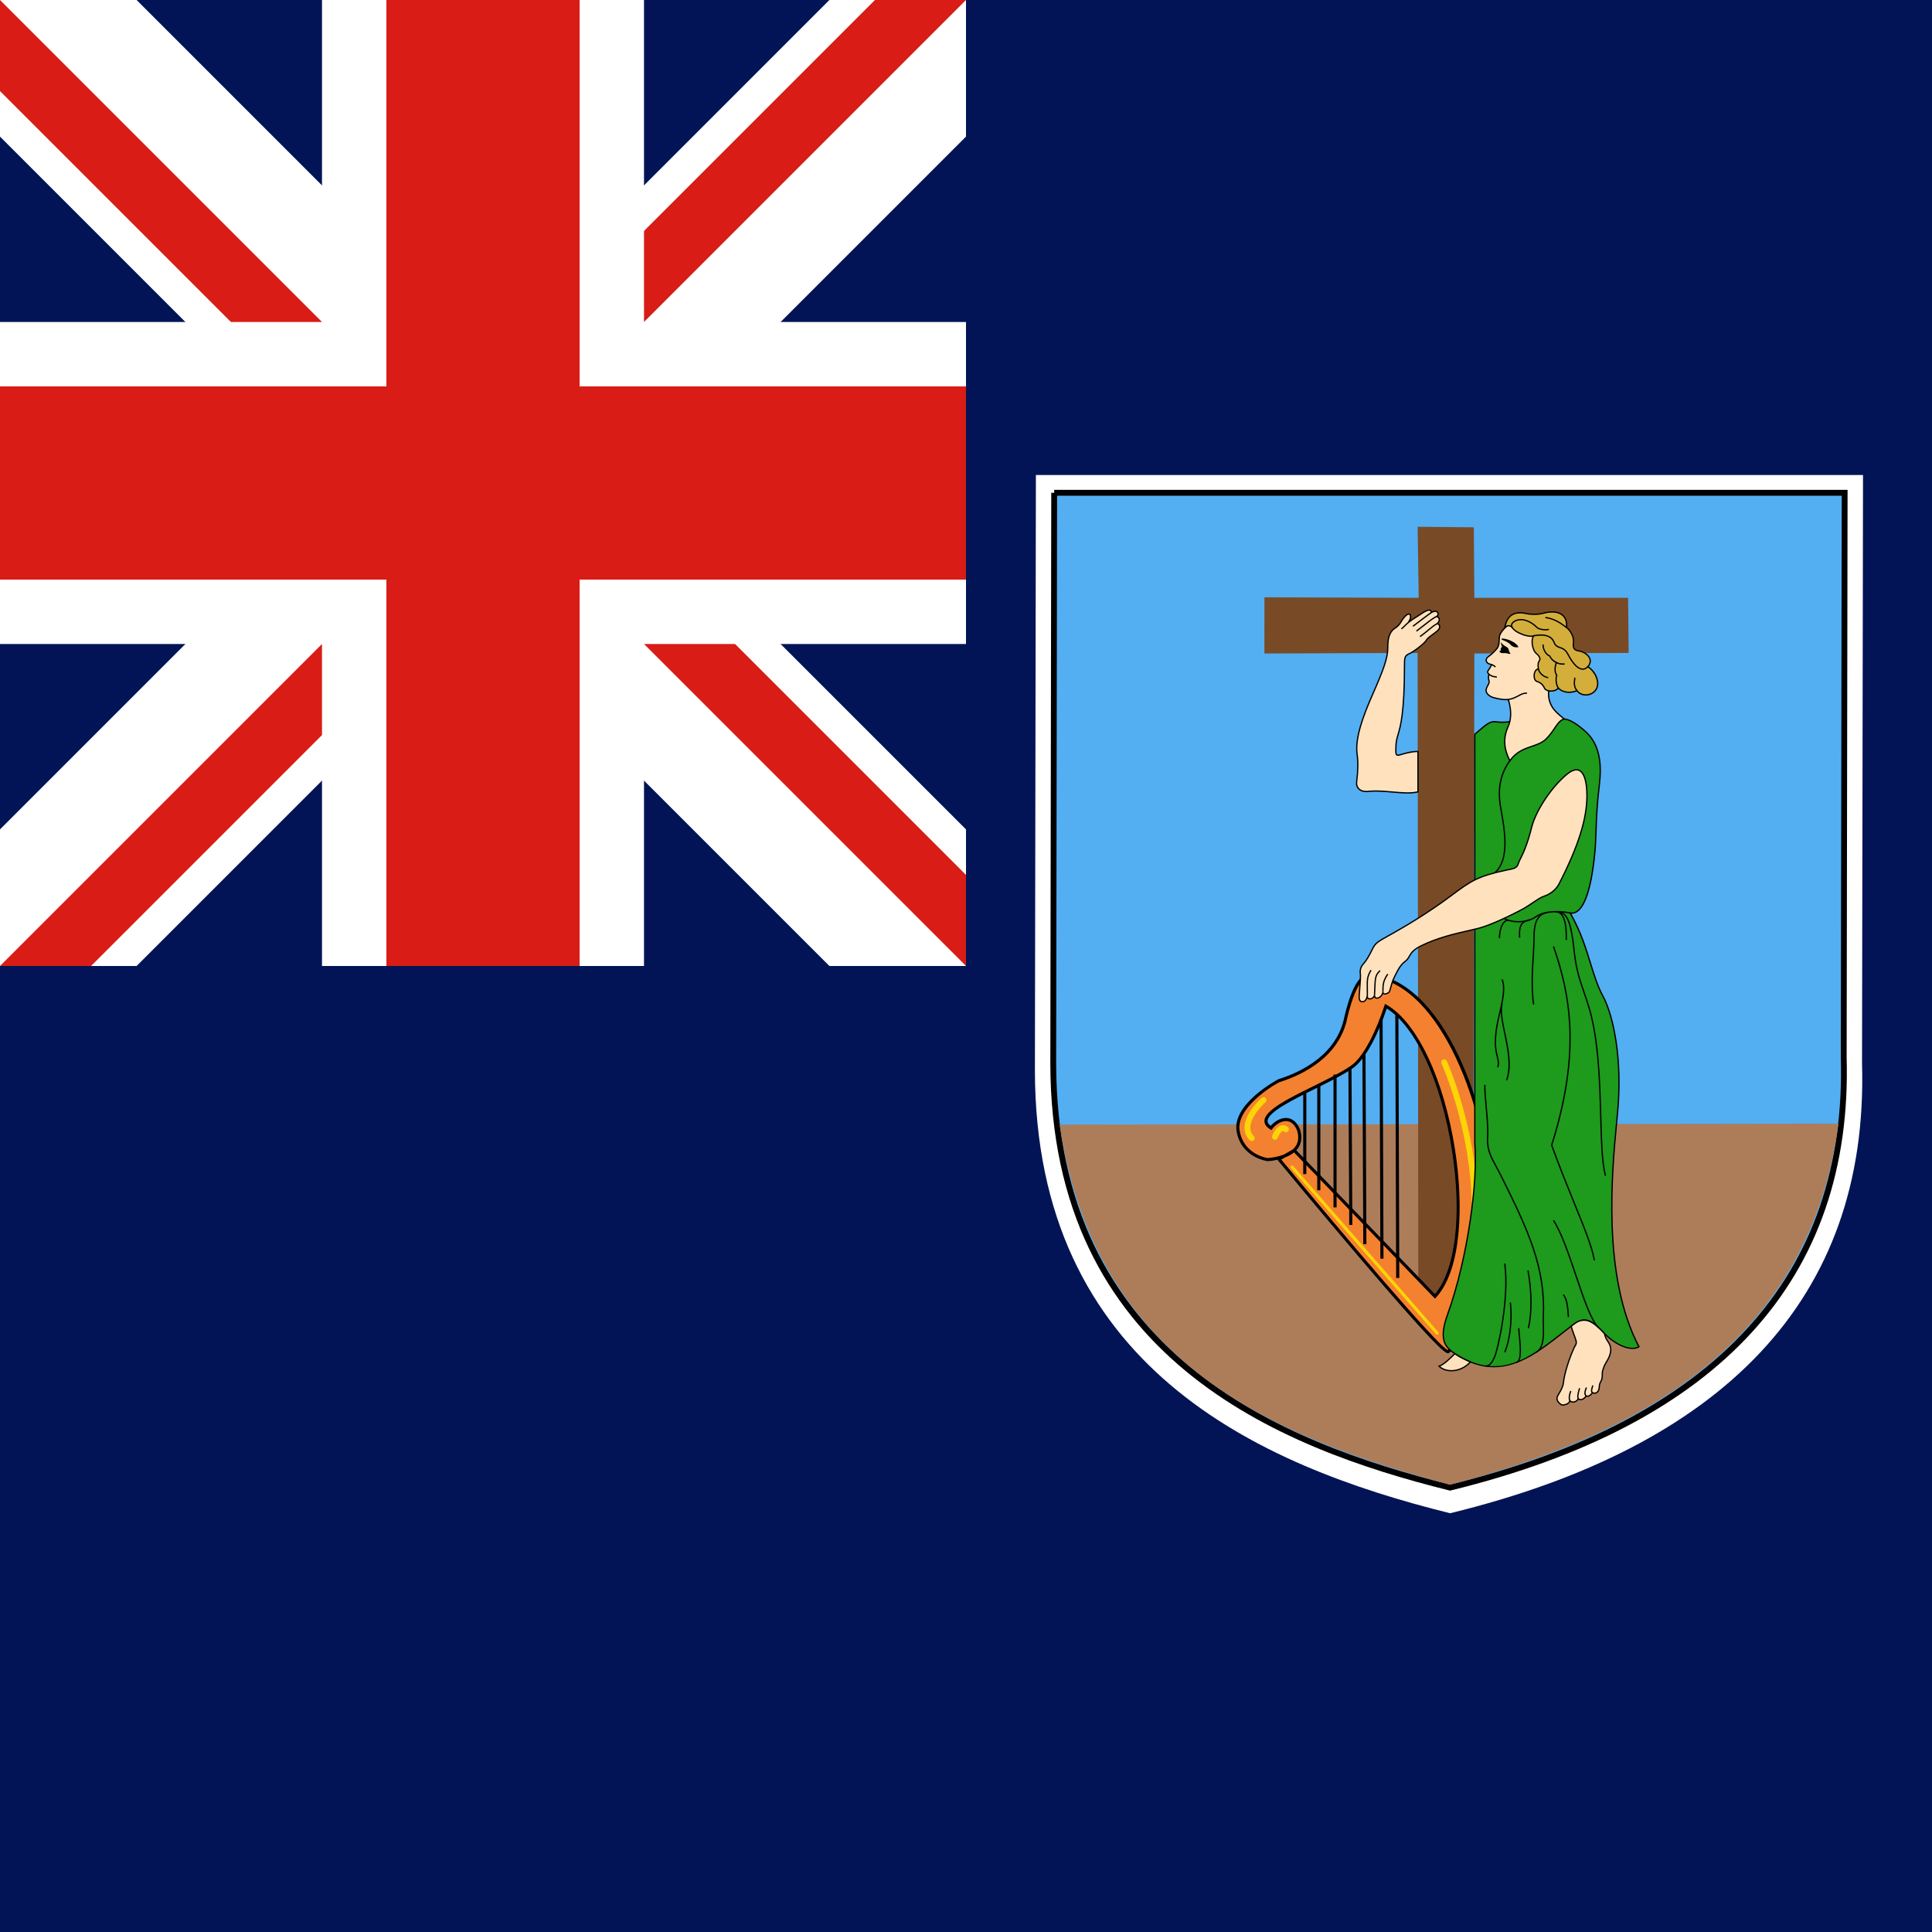 <svg width="120" height="120" viewBox="0 0 120 120" fill="none" xmlns="http://www.w3.org/2000/svg">
<rect x="0" y="0" width="120" height="120" fill="#333333" stroke="none"/>
<g clip-path="url(#clip0_909_274919)">
<path d="M0 0H120V120H0V0Z" fill="#021455"/>
<path d="M64.339 29.505H115.715L115.654 66.063C116.081 80.759 106.922 89.878 90.068 93.99C78.101 91.018 64.3 84.87 64.28 66.48L64.341 29.505L64.339 29.505Z" fill="white"/>
<path d="M65.477 30.607H114.575L114.517 65.638C114.925 79.72 106.172 88.459 90.065 92.399C78.627 89.551 65.438 83.66 65.419 66.038L65.477 30.607H65.477Z" fill="#54AEF2"/>
<path d="M90.064 92.586L90.021 92.575C79.392 89.929 65.258 84.299 65.238 66.038L65.296 30.607L65.477 30.608V30.426H114.757L114.756 30.608L114.698 65.639C115.098 79.421 106.825 88.486 90.108 92.575L90.064 92.586ZM65.658 30.789L65.6 66.038C65.62 84.019 79.559 89.591 90.065 92.212C106.565 88.164 114.73 79.226 114.336 65.644L114.394 30.789H65.658Z" fill="black"/>
<path d="M114.194 69.788C112.408 83.23 102.056 89.103 90.063 92.22C79.449 89.372 68.028 84.826 65.815 69.855L114.195 69.788L114.194 69.788Z" fill="#AD7D5A"/>
<path d="M88.119 37.133L88.051 32.718L91.542 32.752L91.576 37.133H101.125L101.159 40.555L91.576 40.59L91.499 80.953L88.094 80.974L88.051 40.555L78.534 40.59L78.536 37.099L88.119 37.133Z" fill="#784B26"/>
<path fill-rule="evenodd" clip-rule="evenodd" d="M80.389 71.454L89.13 80.521C92.152 77.199 90.056 64.782 86.08 62.495C85.604 63.965 84.793 65.728 83.932 66.297C82.037 67.588 77.394 69.098 78.946 70.065C79.3 69.575 80.226 69.112 80.661 70.201C81.179 71.916 78.728 72.025 78.728 72.025C78.728 72.025 77.176 71.835 76.904 70.255C76.631 68.676 79.215 67.234 79.436 67.124C79.654 67.042 83.03 66.144 83.602 63.148C84.31 60.208 85.045 60.643 85.181 60.589C89.593 61.025 92.479 68.921 92.642 74.476C92.806 80.031 90.382 83.707 89.947 83.952C89.511 84.197 79.436 71.998 79.436 71.998L80.389 71.454Z" fill="#F4812F"/>
<path d="M89.936 84.055C89.742 84.055 89.044 83.514 84.454 78.13C81.91 75.144 79.387 72.09 79.362 72.06L79.341 72.035C79.014 72.108 78.756 72.121 78.732 72.122C78.7 72.119 77.09 71.903 76.808 70.272C76.513 68.558 79.364 67.052 79.393 67.037C79.416 67.028 79.443 67.019 79.481 67.007C80.788 66.588 83.049 65.528 83.507 63.13C84.075 60.772 84.663 60.481 85.108 60.497C85.126 60.498 85.14 60.499 85.152 60.497L85.174 60.488L85.191 60.493C87.213 60.692 89.131 62.496 90.592 65.571C91.85 68.22 92.653 71.548 92.739 74.473C92.904 80.089 90.418 83.798 89.994 84.036C89.978 84.045 89.961 84.055 89.936 84.055ZM79.584 72.025C83.449 76.703 89.297 83.599 89.921 83.854C90.386 83.52 92.706 79.922 92.546 74.479C92.385 69.014 89.509 61.134 85.19 60.687C85.162 60.692 85.135 60.692 85.103 60.691C84.906 60.686 84.299 60.669 83.696 63.171C83.221 65.662 80.888 66.76 79.54 67.192C79.506 67.202 79.483 67.21 79.47 67.215C78.895 67.502 76.763 68.87 76.999 70.239C77.256 71.73 78.725 71.927 78.74 71.929C78.738 71.928 79.248 71.902 79.74 71.713L80.283 71.403C80.352 71.344 80.413 71.278 80.464 71.205C80.65 70.943 80.685 70.615 80.569 70.229C80.425 69.871 80.216 69.669 79.948 69.636C79.604 69.594 79.222 69.848 79.024 70.121L78.971 70.195L78.895 70.147C78.648 69.993 78.528 69.812 78.537 69.608C78.57 68.949 80.036 68.225 81.588 67.458C82.426 67.044 83.293 66.615 83.878 66.217C84.717 65.663 85.518 63.916 85.988 62.465L86.025 62.352L86.129 62.411C88.023 63.501 89.689 67.033 90.374 71.409C90.883 74.662 90.843 78.782 89.201 80.586L89.132 80.663L80.375 71.578C80.209 71.713 80.015 71.815 79.818 71.891L79.584 72.025ZM80.516 71.447L89.126 80.378C90.407 78.87 90.813 75.463 90.183 71.439C89.519 67.198 87.937 63.77 86.134 62.64C85.649 64.098 84.843 65.812 83.986 66.377C83.391 66.783 82.518 67.214 81.674 67.631C80.307 68.306 78.758 69.072 78.731 69.618C78.725 69.73 78.789 69.833 78.925 69.934C79.162 69.651 79.566 69.395 79.972 69.444C80.208 69.473 80.534 69.621 80.751 70.165C80.888 70.619 80.844 71.004 80.622 71.317C80.59 71.363 80.554 71.406 80.516 71.447Z" fill="black"/>
<path d="M86.761 63.013L86.815 79.378L86.761 63.013Z" fill="#F4812F"/>
<path d="M86.858 63.012L86.664 63.013L86.718 79.378L86.912 79.377L86.858 63.012Z" fill="black"/>
<path d="M85.781 63.312C85.781 63.339 85.835 78.179 85.835 78.179L85.781 63.312Z" fill="#F4812F"/>
<path d="M85.738 78.18C85.736 77.574 85.684 63.339 85.684 63.312H85.877C85.877 63.356 85.931 78.031 85.932 78.179L85.738 78.18Z" fill="black"/>
<path d="M84.719 65.463L84.773 77.281L84.719 65.463Z" fill="#F4812F"/>
<path d="M84.815 65.463L84.622 65.463L84.676 77.281L84.87 77.28L84.815 65.463Z" fill="black"/>
<path d="M83.847 66.307L83.902 76.083L83.847 66.307Z" fill="#F4812F"/>
<path d="M83.944 66.306L83.751 66.308L83.805 76.083L83.998 76.082L83.944 66.306Z" fill="black"/>
<path d="M83.018 66.743H82.825V74.993H83.018V66.743Z" fill="black"/>
<path d="M82.01 67.397H81.817V73.931H82.01V67.397Z" fill="black"/>
<path d="M81.139 67.914H80.946V72.924H81.139V67.914Z" fill="black"/>
<path d="M89.266 82.905C89.239 82.905 89.212 82.894 89.193 82.872L80.18 72.552C80.145 72.511 80.149 72.45 80.189 72.415C80.229 72.38 80.291 72.384 80.326 72.424L89.339 82.744C89.374 82.784 89.37 82.846 89.33 82.881C89.311 82.897 89.289 82.905 89.266 82.905Z" fill="#FDD406"/>
<path d="M90.001 82.445C89.973 82.445 89.945 82.438 89.918 82.425C89.829 82.379 89.794 82.27 89.84 82.181C93.542 74.99 89.577 66.144 89.537 66.055C89.495 65.964 89.535 65.857 89.626 65.815C89.717 65.774 89.825 65.814 89.866 65.905C89.907 65.995 93.944 75.001 90.162 82.347C90.13 82.409 90.067 82.445 90.001 82.445Z" fill="#FDD406"/>
<path d="M79.191 70.79C79.169 70.79 79.147 70.787 79.126 70.779C79.033 70.743 78.986 70.638 79.021 70.545C79.057 70.452 79.25 69.984 79.58 69.899C79.679 69.874 79.83 69.872 79.99 70.009C80.066 70.074 80.074 70.188 80.009 70.264C79.944 70.341 79.829 70.349 79.754 70.284C79.704 70.242 79.68 70.248 79.67 70.25C79.563 70.277 79.421 70.514 79.36 70.674C79.333 70.746 79.264 70.79 79.191 70.79Z" fill="#FDD406"/>
<path d="M77.748 70.872C77.701 70.872 77.653 70.854 77.618 70.817C77.393 70.586 77.285 70.308 77.298 69.992C77.332 69.107 78.321 68.223 78.363 68.186C78.438 68.12 78.552 68.127 78.619 68.202C78.685 68.277 78.678 68.391 78.603 68.457C78.594 68.466 77.688 69.276 77.66 70.007C77.652 70.222 77.723 70.405 77.878 70.565C77.948 70.637 77.946 70.751 77.874 70.821C77.839 70.855 77.793 70.872 77.748 70.872Z" fill="#FDD406"/>
<path d="M91.602 45.609C92.207 45.09 92.521 44.773 92.896 44.83C93.27 44.888 93.781 44.859 94.155 44.744C94.531 44.628 96.391 44.398 97.155 44.657C97.415 44.686 97.76 44.83 98.293 45.277C98.828 45.724 99.606 46.503 99.347 48.666C99.087 50.828 99.172 51.753 99.058 52.962C98.857 55.096 98.383 56.853 97.53 56.711C98.683 58.73 98.798 60.46 99.548 61.844C100.298 63.228 100.759 66.054 100.471 69.111C100.183 72.168 99.376 79.031 101.797 83.645C101.393 83.933 100.414 83.645 99.548 82.722C98.683 81.799 98.303 81.829 97.587 82.376C95.396 84.049 93.344 86.064 90.321 84.049C89.629 83.587 89.41 83.034 89.917 81.626C91.186 78.108 91.802 73.281 91.602 71.014L91.602 45.609Z" fill="#1E9A1C"/>
<path d="M92.788 84.925C92.023 84.925 91.202 84.684 90.299 84.082C89.63 83.636 89.347 83.089 89.88 81.613C91.138 78.124 91.765 73.318 91.562 71.018L91.562 45.59L91.576 45.578C91.64 45.524 91.701 45.471 91.758 45.421C92.251 44.994 92.547 44.735 92.902 44.791C93.286 44.85 93.785 44.816 94.144 44.706C94.488 44.6 96.37 44.348 97.168 44.619C97.481 44.653 97.85 44.853 98.319 45.247C98.755 45.611 99.662 46.37 99.386 48.67C99.227 49.999 99.198 50.853 99.172 51.607C99.156 52.066 99.141 52.499 99.098 52.966C98.967 54.352 98.673 56.111 98.014 56.618C97.885 56.717 97.746 56.764 97.603 56.758C98.228 57.871 98.545 58.904 98.825 59.818C99.047 60.54 99.256 61.222 99.583 61.825C100.268 63.088 100.82 65.832 100.51 69.115C100.496 69.262 100.481 69.419 100.465 69.584C100.163 72.72 99.533 79.246 101.833 83.626L101.849 83.657L101.82 83.677C101.408 83.972 100.411 83.701 99.519 82.749C98.672 81.846 98.317 81.869 97.611 82.407C97.422 82.552 97.234 82.698 97.047 82.845C95.73 83.873 94.383 84.925 92.788 84.925ZM91.642 45.627V71.014C91.845 73.319 91.216 78.141 89.955 81.639C89.437 83.074 89.692 83.581 90.343 84.015C93.081 85.841 94.984 84.355 96.998 82.782C97.186 82.635 97.374 82.489 97.563 82.344C98.301 81.781 98.695 81.753 99.577 82.695C100.419 83.592 101.343 83.873 101.745 83.631C99.455 79.23 100.084 72.712 100.386 69.576C100.402 69.411 100.417 69.255 100.431 69.107C100.739 65.841 100.192 63.115 99.513 61.863C99.183 61.253 98.972 60.567 98.749 59.842C98.464 58.913 98.141 57.861 97.495 56.731L97.454 56.658L97.537 56.672C97.687 56.697 97.832 56.657 97.965 56.555C98.461 56.173 98.835 54.896 99.018 52.958C99.062 52.494 99.077 52.062 99.092 51.604C99.118 50.849 99.147 49.993 99.307 48.661C99.578 46.404 98.693 45.663 98.268 45.308C97.811 44.925 97.456 44.731 97.151 44.697C96.409 44.446 94.564 44.66 94.167 44.782C93.798 44.895 93.285 44.931 92.89 44.87C92.572 44.82 92.286 45.069 91.811 45.481C91.757 45.528 91.701 45.576 91.642 45.627Z" fill="black"/>
<path d="M93.68 43.446C93.839 43.936 93.925 44.571 93.665 45.148C93.406 45.724 93.349 46.416 93.78 47.253C94.473 46.272 95.454 46.474 96.03 45.897C96.607 45.321 96.722 44.773 97.155 44.657C96.722 44.282 96.059 43.879 96.203 42.783C96.348 41.687 97.875 40.793 96.492 39.12C95.598 38.041 94.299 38.342 93.737 38.76C93.473 38.957 93.248 39.236 93.161 39.423C93.074 39.611 93.183 40.037 92.973 40.288C92.83 40.461 92.655 40.633 92.454 40.779C92.325 40.872 92.244 41.009 92.382 41.168C92.437 41.231 92.539 41.245 92.65 41.284C92.585 41.413 92.512 41.543 92.44 41.637C92.371 41.725 92.401 41.809 92.483 41.88C92.374 42.226 92.584 42.264 92.44 42.523C92.315 42.748 92.145 43.013 92.613 43.273C92.742 43.345 93.356 43.488 93.68 43.446Z" fill="#FFE2BD"/>
<path d="M93.775 47.329L93.745 47.271C93.357 46.519 93.319 45.819 93.629 45.131C93.889 44.553 93.788 43.925 93.652 43.489C93.321 43.518 92.734 43.386 92.594 43.308C92.416 43.209 92.312 43.101 92.277 42.978C92.231 42.814 92.317 42.661 92.393 42.525L92.405 42.504C92.471 42.385 92.456 42.324 92.435 42.239C92.415 42.158 92.391 42.058 92.438 41.892C92.349 41.804 92.338 41.703 92.409 41.612C92.465 41.539 92.528 41.434 92.594 41.307C92.581 41.303 92.568 41.299 92.556 41.296C92.476 41.272 92.401 41.25 92.352 41.194C92.29 41.123 92.263 41.05 92.271 40.977C92.281 40.895 92.336 40.815 92.43 40.746C92.615 40.613 92.787 40.45 92.942 40.263C93.062 40.119 93.071 39.908 93.079 39.722C93.084 39.596 93.088 39.486 93.125 39.406C93.206 39.23 93.425 38.942 93.714 38.728C94.358 38.249 95.655 38.047 96.523 39.095C97.496 40.272 97.042 41.091 96.642 41.815C96.459 42.145 96.287 42.457 96.243 42.788C96.117 43.745 96.626 44.167 97.036 44.505C97.086 44.547 97.135 44.587 97.181 44.627L97.238 44.676L97.166 44.696C96.929 44.759 96.792 44.96 96.603 45.238C96.463 45.445 96.303 45.68 96.058 45.925C95.811 46.172 95.495 46.279 95.161 46.392C94.693 46.551 94.209 46.714 93.813 47.275L93.775 47.329ZM93.708 43.402L93.718 43.434C93.863 43.883 93.978 44.548 93.701 45.164C93.41 45.811 93.438 46.47 93.787 47.176C94.191 46.636 94.692 46.467 95.135 46.317C95.461 46.207 95.768 46.103 96.002 45.869C96.241 45.629 96.399 45.398 96.537 45.193C96.711 44.937 96.852 44.73 97.076 44.641C97.046 44.617 97.016 44.592 96.985 44.567C96.561 44.216 96.032 43.779 96.164 42.777C96.209 42.431 96.385 42.113 96.572 41.776C96.979 41.041 97.4 40.28 96.461 39.146C95.547 38.041 94.247 38.43 93.761 38.792C93.496 38.989 93.277 39.267 93.198 39.44C93.167 39.505 93.163 39.612 93.158 39.726C93.15 39.924 93.141 40.15 93.004 40.314C92.844 40.506 92.667 40.674 92.477 40.811C92.424 40.849 92.359 40.911 92.351 40.986C92.345 41.036 92.366 41.088 92.412 41.142C92.445 41.18 92.507 41.198 92.578 41.219C92.605 41.227 92.634 41.236 92.663 41.246L92.706 41.261L92.686 41.301C92.61 41.453 92.538 41.574 92.472 41.661C92.44 41.701 92.41 41.764 92.509 41.85L92.529 41.867L92.521 41.892C92.471 42.051 92.492 42.137 92.512 42.22C92.535 42.311 92.556 42.397 92.475 42.542L92.463 42.564C92.391 42.692 92.317 42.825 92.354 42.956C92.383 43.058 92.474 43.15 92.633 43.238C92.756 43.307 93.359 43.448 93.675 43.406L93.708 43.402Z" fill="black"/>
<path d="M88.071 49.184C87.264 49.386 85.966 49.04 84.985 49.156C84.552 49.207 84.207 48.983 84.265 48.55C84.322 48.117 84.38 47.454 84.293 46.849C84.159 45.905 84.611 44.599 85.245 43.157C85.879 41.716 86.197 40.908 86.197 40.23C86.197 39.783 86.24 39.279 86.644 39.019C86.942 38.828 86.999 38.641 87.106 38.486C87.35 38.125 87.58 38.039 87.609 38.255C87.627 38.384 87.58 38.5 87.465 38.673C87.725 38.457 88.165 38.205 88.265 38.133C88.366 38.061 88.879 37.7 88.907 38.039C89.109 37.938 89.246 37.945 89.297 38.053C89.351 38.17 89.318 38.219 89.217 38.306C89.361 38.277 89.527 38.529 89.239 38.753C89.39 38.702 89.541 38.955 89.275 39.185C88.999 39.423 88.684 39.589 88.583 39.776C88.482 39.964 87.797 40.49 87.523 40.605C87.249 40.721 87.235 40.879 87.235 41.283C87.235 45.724 86.702 45.363 86.702 46.431C86.702 46.719 86.644 46.978 86.932 46.892C87.221 46.805 87.638 46.676 88.071 46.676V49.184Z" fill="#FFE2BD"/>
<path d="M87.432 49.289C87.131 49.289 86.803 49.261 86.464 49.231C85.96 49.188 85.438 49.143 84.99 49.195C84.731 49.226 84.504 49.162 84.365 49.02C84.248 48.901 84.2 48.737 84.225 48.545C84.312 47.892 84.321 47.323 84.254 46.855C84.107 45.828 84.654 44.401 85.208 43.142C85.877 41.621 86.157 40.881 86.157 40.231C86.157 39.739 86.213 39.249 86.622 38.986C86.847 38.842 86.927 38.705 87.005 38.573C87.027 38.535 87.049 38.499 87.073 38.464C87.246 38.209 87.42 38.074 87.539 38.102C87.574 38.11 87.634 38.14 87.649 38.25C87.662 38.343 87.643 38.429 87.601 38.519C87.762 38.403 87.946 38.288 88.079 38.205C88.154 38.158 88.213 38.122 88.242 38.1C88.44 37.959 88.705 37.806 88.85 37.873C88.894 37.893 88.923 37.929 88.937 37.981C89.057 37.928 89.154 37.914 89.228 37.94C89.275 37.957 89.311 37.989 89.333 38.036C89.385 38.15 89.363 38.215 89.306 38.277C89.352 38.296 89.391 38.335 89.415 38.387C89.454 38.471 89.448 38.596 89.337 38.717C89.374 38.732 89.408 38.761 89.431 38.801C89.484 38.894 89.482 39.059 89.301 39.215C89.2 39.303 89.096 39.379 88.995 39.453C88.825 39.577 88.678 39.684 88.618 39.795C88.51 39.995 87.809 40.528 87.539 40.642C87.287 40.748 87.275 40.881 87.275 41.283C87.275 44.269 87.034 45.088 86.875 45.63C86.798 45.895 86.742 46.085 86.742 46.431C86.742 46.474 86.74 46.517 86.739 46.558C86.735 46.691 86.731 46.816 86.78 46.854C86.807 46.874 86.854 46.874 86.921 46.854L86.949 46.845C87.243 46.757 87.646 46.636 88.071 46.636H88.111V49.216L88.081 49.223C87.887 49.272 87.668 49.289 87.432 49.289ZM85.443 49.092C85.776 49.092 86.127 49.122 86.471 49.152C87.055 49.203 87.608 49.251 88.032 49.153V46.716C87.633 46.723 87.252 46.837 86.972 46.922L86.944 46.93C86.849 46.959 86.78 46.954 86.732 46.917C86.65 46.855 86.654 46.716 86.659 46.556C86.66 46.516 86.662 46.473 86.662 46.431C86.662 46.074 86.722 45.868 86.799 45.608C86.956 45.07 87.195 44.258 87.195 41.283C87.195 40.879 87.208 40.695 87.508 40.569C87.785 40.452 88.455 39.929 88.548 39.758C88.617 39.63 88.77 39.518 88.948 39.388C89.048 39.316 89.15 39.24 89.249 39.155C89.393 39.03 89.4 38.907 89.361 38.84C89.336 38.796 89.293 38.778 89.251 38.791L89.214 38.721C89.396 38.58 89.359 38.455 89.343 38.42C89.319 38.368 89.269 38.336 89.225 38.345L89.074 38.375L89.191 38.276C89.285 38.195 89.304 38.165 89.261 38.07C89.248 38.043 89.228 38.025 89.201 38.016C89.159 38.001 89.076 37.999 88.925 38.075L88.872 38.101L88.867 38.042C88.861 37.966 88.828 37.95 88.817 37.945C88.732 37.906 88.536 37.989 88.288 38.165C88.258 38.187 88.198 38.224 88.121 38.273C87.942 38.385 87.671 38.554 87.491 38.704L87.432 38.651C87.548 38.477 87.585 38.372 87.57 38.261C87.563 38.213 87.547 38.186 87.521 38.18C87.455 38.163 87.307 38.26 87.139 38.508C87.116 38.542 87.095 38.577 87.074 38.614C86.995 38.747 86.906 38.899 86.665 39.053C86.288 39.295 86.237 39.762 86.237 40.231C86.237 40.895 85.955 41.642 85.281 43.174C84.732 44.423 84.189 45.836 84.332 46.843C84.401 47.319 84.391 47.895 84.304 48.556C84.282 48.722 84.323 48.863 84.422 48.964C84.544 49.088 84.747 49.143 84.981 49.116C85.129 49.099 85.284 49.092 85.443 49.092Z" fill="black"/>
<path d="M88.244 58.758C89.547 58.107 91.041 57.864 91.82 57.663C92.598 57.461 93.839 56.855 94.444 56.538C95.05 56.221 95.54 55.788 95.886 55.673C96.232 55.558 96.62 55.319 96.838 54.894C97.962 52.703 98.568 50.944 98.568 49.415C98.568 48.406 98.308 47.281 97.327 48.089C96.406 48.848 95.402 50.311 95.136 51.376C94.732 52.991 94.387 53.337 94.299 53.654C94.213 53.972 93.887 53.971 93.492 54.058C91.791 54.433 91.387 54.692 90.118 55.644C88.85 56.596 87.465 57.432 86.542 57.951C85.62 58.47 85.447 58.528 85.245 58.946C85.044 59.364 84.856 59.681 84.683 59.869C84.509 60.056 84.46 60.275 84.496 60.503C84.525 60.691 84.437 61.556 84.423 61.844C84.408 62.132 84.48 62.205 84.597 62.219C84.712 62.233 84.87 62.176 84.928 61.83C84.87 62.176 85.346 62.06 85.375 61.801C85.36 62.176 85.865 61.959 85.894 61.613C85.894 61.858 86.276 61.689 86.312 61.57C86.398 61.282 86.47 60.965 86.585 60.734C86.754 60.399 86.933 59.965 87.264 59.724C87.639 59.45 87.465 59.148 88.244 58.758Z" fill="#FFE2BD"/>
<path d="M84.627 62.26C84.614 62.26 84.602 62.26 84.592 62.258C84.429 62.238 84.369 62.118 84.383 61.842C84.388 61.753 84.399 61.608 84.412 61.446C84.439 61.103 84.475 60.634 84.456 60.509C84.416 60.251 84.482 60.026 84.653 59.842C84.816 59.666 84.998 59.367 85.209 58.928C85.394 58.545 85.557 58.455 86.241 58.074C86.326 58.026 86.42 57.974 86.523 57.916C87.269 57.496 88.726 56.639 90.094 55.612C91.36 54.662 91.762 54.398 93.483 54.019C93.551 54.004 93.617 53.992 93.679 53.98C93.979 53.924 94.196 53.883 94.261 53.644C94.288 53.546 94.337 53.449 94.404 53.315C94.557 53.01 94.814 52.499 95.098 51.366C95.356 50.33 96.345 48.846 97.302 48.058C97.621 47.795 97.892 47.714 98.106 47.815C98.543 48.021 98.608 48.906 98.608 49.415C98.608 50.877 98.073 52.573 96.873 54.912C96.618 55.41 96.153 55.626 95.898 55.711C95.719 55.77 95.496 55.92 95.238 56.094C95.008 56.249 94.748 56.424 94.462 56.573C94.182 56.72 92.736 57.466 91.83 57.701C91.664 57.744 91.471 57.788 91.247 57.838C90.419 58.026 89.285 58.282 88.261 58.794C87.793 59.028 87.681 59.223 87.573 59.412C87.504 59.532 87.438 59.646 87.287 59.757C87.008 59.96 86.838 60.308 86.688 60.615C86.665 60.662 86.643 60.708 86.621 60.752C86.536 60.922 86.473 61.147 86.412 61.364C86.392 61.437 86.371 61.51 86.35 61.581C86.319 61.686 86.115 61.794 85.984 61.776C85.952 61.771 85.925 61.759 85.904 61.741C85.832 61.919 85.653 62.043 85.508 62.037C85.439 62.032 85.388 61.998 85.36 61.941C85.319 61.996 85.26 62.036 85.206 62.059C85.11 62.098 85.012 62.093 84.951 62.044C84.941 62.036 84.931 62.026 84.921 62.013C84.841 62.224 84.709 62.26 84.627 62.26ZM97.914 47.853C97.756 47.853 97.568 47.942 97.353 48.119C96.407 48.898 95.43 50.364 95.175 51.386C94.889 52.527 94.63 53.043 94.475 53.351C94.41 53.481 94.363 53.575 94.338 53.665C94.26 53.952 93.998 54.001 93.694 54.058C93.632 54.07 93.567 54.082 93.501 54.097C91.796 54.473 91.397 54.734 90.142 55.676C88.77 56.705 87.31 57.565 86.562 57.986C86.459 58.044 86.365 58.096 86.28 58.143C85.597 58.524 85.455 58.603 85.281 58.963C85.066 59.409 84.88 59.714 84.712 59.896C84.558 60.062 84.499 60.264 84.535 60.497C84.556 60.631 84.52 61.086 84.491 61.452C84.479 61.614 84.468 61.757 84.463 61.846C84.448 62.136 84.523 62.169 84.602 62.179C84.742 62.197 84.847 62.071 84.889 61.823L84.968 61.836C84.96 61.884 84.959 61.948 85.001 61.982C85.039 62.012 85.107 62.013 85.175 61.985C85.243 61.957 85.325 61.891 85.335 61.796L85.415 61.802C85.412 61.87 85.427 61.952 85.513 61.957C85.635 61.969 85.838 61.812 85.855 61.61L85.934 61.613C85.934 61.68 85.967 61.693 85.996 61.697C86.099 61.712 86.257 61.615 86.274 61.559C86.295 61.488 86.315 61.415 86.335 61.343C86.397 61.122 86.461 60.893 86.55 60.716C86.572 60.672 86.594 60.627 86.616 60.58C86.771 60.265 86.945 59.907 87.24 59.692C87.378 59.592 87.436 59.49 87.504 59.372C87.613 59.182 87.736 58.968 88.226 58.723C89.258 58.206 90.398 57.949 91.23 57.761C91.453 57.71 91.646 57.666 91.81 57.624C92.506 57.444 93.654 56.907 94.425 56.503C94.707 56.355 94.965 56.181 95.193 56.028C95.457 55.851 95.684 55.698 95.873 55.635C96.116 55.554 96.56 55.348 96.802 54.876C97.996 52.548 98.528 50.864 98.528 49.415C98.528 48.581 98.362 48.024 98.072 47.887C98.023 47.864 97.971 47.853 97.914 47.853Z" fill="black"/>
<path d="M97.587 82.376C97.674 82.693 97.832 83.054 97.889 83.27C97.948 83.486 97.846 83.554 97.789 83.674C97.487 84.308 97.162 85.319 97.111 85.865C97.083 86.182 96.867 86.485 96.765 86.673C96.654 86.879 96.697 87.039 96.953 87.235C97.075 87.329 97.472 87.206 97.515 87.004C97.659 87.148 97.918 87.091 98.034 86.874C98.164 87.004 98.38 86.918 98.525 86.701C98.654 86.788 98.841 86.615 98.913 86.499C99.116 86.6 99.332 86.478 99.339 86.082C99.34 86.002 99.389 85.865 99.448 85.772C99.505 85.678 99.526 85.498 99.52 85.339C99.512 85.18 99.614 84.863 99.75 84.64C99.887 84.416 100.125 84.02 100.024 83.645C99.93 83.296 99.779 83.328 99.649 82.823C99.332 82.491 98.9 82.03 98.453 82.001C98.006 81.972 97.746 82.275 97.587 82.376Z" fill="#FFE2BD"/>
<path d="M97.075 87.307C97.019 87.307 96.966 87.296 96.928 87.266C96.663 87.063 96.605 86.885 96.73 86.654C96.75 86.617 96.774 86.576 96.8 86.531C96.906 86.353 97.049 86.109 97.071 85.862C97.125 85.287 97.467 84.257 97.754 83.656C97.767 83.627 97.784 83.6 97.8 83.574C97.849 83.496 97.891 83.429 97.851 83.28C97.825 83.181 97.775 83.047 97.723 82.905C97.663 82.742 97.595 82.557 97.548 82.386L97.541 82.358L97.566 82.342C97.596 82.323 97.632 82.295 97.673 82.262C97.837 82.133 98.084 81.937 98.455 81.961C98.91 81.991 99.344 82.446 99.662 82.779L99.688 82.813C99.757 83.083 99.831 83.192 99.902 83.298C99.962 83.387 100.018 83.47 100.062 83.635C100.169 84.031 99.919 84.44 99.784 84.66C99.655 84.872 99.552 85.181 99.56 85.337C99.566 85.486 99.548 85.683 99.482 85.792C99.426 85.882 99.38 86.012 99.379 86.082C99.375 86.301 99.308 86.462 99.189 86.534C99.112 86.581 99.02 86.586 98.928 86.549C98.869 86.63 98.761 86.736 98.649 86.76C98.609 86.769 98.571 86.766 98.537 86.753C98.444 86.881 98.322 86.963 98.208 86.974C98.146 86.98 98.091 86.966 98.044 86.934C97.977 87.035 97.874 87.103 97.762 87.12C97.68 87.133 97.598 87.115 97.533 87.07C97.491 87.151 97.4 87.222 97.278 87.267C97.219 87.29 97.144 87.307 97.075 87.307ZM97.633 82.393C97.679 82.553 97.742 82.725 97.798 82.878C97.851 83.021 97.901 83.157 97.928 83.26C97.977 83.442 97.921 83.531 97.868 83.616C97.853 83.64 97.838 83.664 97.825 83.691C97.507 84.358 97.198 85.356 97.15 85.869C97.127 86.133 96.978 86.387 96.869 86.572C96.844 86.616 96.82 86.656 96.8 86.692C96.712 86.856 96.71 86.999 96.977 87.203C97.024 87.239 97.138 87.234 97.251 87.193C97.373 87.147 97.46 87.072 97.475 86.996L97.491 86.924L97.543 86.976C97.597 87.03 97.671 87.052 97.751 87.041C97.852 87.025 97.945 86.956 97.999 86.856L98.024 86.808L98.062 86.846C98.1 86.884 98.146 86.901 98.2 86.895C98.299 86.885 98.408 86.804 98.492 86.679L98.514 86.646L98.547 86.668C98.571 86.684 98.599 86.689 98.632 86.682C98.719 86.663 98.826 86.564 98.88 86.478L98.899 86.448L98.931 86.464C99.009 86.503 99.086 86.503 99.148 86.465C99.242 86.408 99.296 86.272 99.299 86.081C99.3 85.996 99.35 85.854 99.414 85.751C99.461 85.673 99.487 85.512 99.48 85.34C99.472 85.169 99.578 84.845 99.716 84.619C99.844 84.409 100.083 84.019 99.985 83.655C99.945 83.504 99.894 83.429 99.836 83.343C99.765 83.238 99.686 83.119 99.613 82.843L99.604 82.834C99.296 82.511 98.874 82.068 98.45 82.041C98.108 82.017 97.886 82.196 97.722 82.325C97.69 82.351 97.66 82.374 97.633 82.393Z" fill="black"/>
<path d="M89.383 84.856C89.787 85.26 90.695 85.274 91.33 84.597C91.099 84.496 90.594 84.265 90.364 84.078C90.046 84.395 89.685 84.755 89.383 84.856Z" fill="#FFE2BD"/>
<path d="M90.148 85.177C89.829 85.177 89.541 85.071 89.355 84.884L89.309 84.839L89.37 84.818C89.664 84.72 90.021 84.364 90.336 84.049L90.361 84.024L90.389 84.047C90.609 84.225 91.082 84.445 91.346 84.56L91.397 84.582L91.359 84.624C91.032 84.973 90.611 85.169 90.172 85.177C90.164 85.177 90.156 85.177 90.148 85.177ZM89.457 84.87C89.629 85.016 89.876 85.097 90.148 85.097C90.155 85.097 90.163 85.097 90.171 85.097C90.57 85.09 90.955 84.918 91.261 84.61C90.999 84.494 90.588 84.299 90.367 84.131C90.073 84.424 89.746 84.746 89.457 84.87Z" fill="black"/>
<path d="M93.464 39.005C93.622 37.981 94.348 38.005 94.805 38.111C94.992 38.154 95.454 38.197 95.886 38.082C96.741 37.854 97.386 38.154 97.3 38.976C97.53 39.149 97.774 39.553 97.731 39.899C97.688 40.245 97.76 40.389 98.078 40.432C98.394 40.476 99.073 40.865 98.625 41.413C99.058 41.672 99.389 42.336 99.159 42.783C98.929 43.23 98.236 43.302 97.948 42.898C97.631 43.042 97.111 43.071 96.794 42.739C96.578 42.999 96.03 42.97 95.929 42.739C95.829 42.509 95.658 42.385 95.454 42.321C95.222 42.249 95.208 41.615 95.554 41.543C95.511 41.355 95.526 41.139 95.612 41.038C95.698 40.937 95.626 40.75 95.425 40.591C95.222 40.432 95.05 39.827 95.251 39.495C94.906 39.611 94.141 39.279 93.983 39.048C93.823 38.818 93.608 38.803 93.464 39.005Z" fill="#D3AE3B"/>
<path d="M98.496 43.203C98.269 43.203 98.064 43.11 97.935 42.947C97.588 43.093 97.101 43.086 96.796 42.797C96.649 42.942 96.408 42.982 96.225 42.956C96.059 42.932 95.938 42.859 95.892 42.756C95.806 42.557 95.659 42.428 95.442 42.359C95.297 42.314 95.239 42.11 95.247 41.939C95.255 41.769 95.329 41.574 95.507 41.514C95.476 41.343 95.486 41.125 95.582 41.012C95.603 40.988 95.611 40.957 95.607 40.919C95.598 40.828 95.521 40.718 95.4 40.622C95.197 40.463 95.033 39.907 95.178 39.553C94.787 39.606 94.104 39.295 93.95 39.071C93.876 38.964 93.788 38.904 93.701 38.904H93.7C93.625 38.904 93.555 38.947 93.496 39.028L93.425 38.999C93.485 38.609 93.633 38.332 93.865 38.175C94.1 38.016 94.419 37.981 94.814 38.072C95.019 38.12 95.472 38.151 95.875 38.044C96.389 37.907 96.816 37.956 97.079 38.181C97.281 38.354 97.372 38.622 97.341 38.958C97.584 39.151 97.813 39.56 97.771 39.904C97.728 40.245 97.799 40.354 98.083 40.393C98.298 40.422 98.668 40.599 98.781 40.886C98.827 41.002 98.845 41.185 98.683 41.403C99.117 41.689 99.43 42.344 99.195 42.801C99.078 43.028 98.834 43.181 98.557 43.201C98.537 43.202 98.516 43.203 98.496 43.203ZM97.961 42.848L97.98 42.875C98.103 43.046 98.316 43.14 98.552 43.121C98.8 43.103 99.019 42.967 99.124 42.764C99.343 42.339 99.019 41.696 98.604 41.447L98.565 41.423L98.594 41.388C98.728 41.224 98.766 41.065 98.707 40.915C98.61 40.669 98.276 40.5 98.073 40.472C97.7 40.421 97.651 40.222 97.692 39.894C97.732 39.57 97.507 39.182 97.276 39.008L97.258 38.995L97.26 38.972C97.293 38.653 97.213 38.401 97.027 38.242C96.788 38.037 96.376 37.993 95.896 38.121C95.446 38.241 94.979 38.192 94.796 38.15C94.423 38.064 94.125 38.094 93.909 38.241C93.722 38.367 93.594 38.583 93.528 38.883C93.58 38.844 93.639 38.824 93.7 38.824H93.702C93.815 38.825 93.927 38.897 94.016 39.026C94.163 39.24 94.915 39.565 95.239 39.458L95.342 39.423L95.285 39.516C95.099 39.824 95.256 40.408 95.449 40.56C95.589 40.67 95.675 40.798 95.686 40.911C95.692 40.971 95.677 41.023 95.642 41.064C95.57 41.148 95.55 41.346 95.593 41.534L95.602 41.573L95.562 41.582C95.4 41.616 95.334 41.79 95.327 41.943C95.319 42.11 95.379 42.256 95.466 42.283C95.706 42.359 95.87 42.503 95.965 42.724C95.999 42.8 96.1 42.858 96.236 42.877C96.411 42.901 96.641 42.861 96.764 42.714L96.793 42.68L96.823 42.712C97.143 43.047 97.661 42.985 97.931 42.862L97.961 42.848Z" fill="black"/>
<path d="M93.685 43.486L93.675 43.406C93.942 43.372 94.126 43.273 94.287 43.185C94.461 43.09 94.624 43.002 94.85 43.017L94.845 43.096C94.643 43.082 94.496 43.162 94.326 43.255C94.158 43.346 93.968 43.449 93.685 43.486Z" fill="black"/>
<path d="M92.968 42.091L92.924 42.086C92.817 42.074 92.707 42.061 92.601 42.004C92.543 41.972 92.496 41.945 92.457 41.91L92.509 41.851C92.542 41.88 92.586 41.904 92.639 41.934C92.731 41.983 92.834 41.995 92.933 42.007L92.978 42.012L92.968 42.091Z" fill="black"/>
<path d="M92.858 41.455C92.784 41.379 92.701 41.344 92.637 41.322L92.663 41.246C92.735 41.271 92.829 41.311 92.915 41.4L92.858 41.455Z" fill="black"/>
<path d="M95.991 39.156C95.798 39.156 95.551 39.114 95.426 38.99C95.046 38.617 94.605 38.454 94.243 38.556C94.079 38.602 93.955 38.702 93.928 38.81C93.913 38.871 93.932 38.929 93.981 38.977L93.926 39.034C93.856 38.967 93.829 38.88 93.851 38.791C93.885 38.653 94.028 38.534 94.222 38.479C94.612 38.369 95.081 38.539 95.482 38.934C95.638 39.088 96.06 39.098 96.191 39.054L96.216 39.13C96.168 39.145 96.086 39.156 95.991 39.156Z" fill="black"/>
<path d="M98.303 41.602C98.28 41.602 98.257 41.6 98.234 41.596C97.952 41.551 97.655 41.234 97.35 40.653C97.203 40.371 97.041 40.315 96.885 40.261C96.729 40.206 96.581 40.155 96.483 39.899C96.266 39.331 95.427 39.496 95.26 39.534L95.243 39.457C95.756 39.337 96.371 39.383 96.557 39.87C96.642 40.092 96.761 40.133 96.911 40.185C97.074 40.242 97.258 40.306 97.421 40.616C97.709 41.165 97.995 41.477 98.247 41.517C98.37 41.538 98.485 41.494 98.597 41.384L98.653 41.442C98.543 41.548 98.426 41.602 98.303 41.602Z" fill="black"/>
<path d="M96.763 42.764C96.623 42.579 96.572 42.2 96.649 41.94C96.485 41.724 96.546 41.314 96.657 41.092L96.729 41.128C96.627 41.331 96.567 41.724 96.723 41.906L96.738 41.923L96.731 41.944C96.646 42.201 96.711 42.563 96.826 42.715L96.763 42.764Z" fill="black"/>
<path d="M96.154 42.13C95.784 42.071 95.532 41.751 95.514 41.547L95.594 41.54C95.607 41.688 95.815 41.995 96.167 42.052L96.154 42.13Z" fill="black"/>
<path d="M97.916 42.923C97.701 42.645 97.735 42.398 97.779 42.085L97.858 42.096C97.815 42.402 97.784 42.623 97.979 42.874L97.916 42.923Z" fill="black"/>
<path d="M97.072 41.286C96.569 41.286 96.302 40.941 96.23 40.78C95.947 40.651 95.789 40.292 95.803 40.027L95.883 40.031C95.869 40.274 96.016 40.604 96.276 40.713L96.291 40.72L96.297 40.735C96.353 40.873 96.635 41.255 97.179 41.2L97.187 41.28C97.147 41.284 97.109 41.286 97.072 41.286Z" fill="black"/>
<path d="M97.275 39.008C96.917 38.73 96.512 38.463 95.982 38.393L95.992 38.314C96.541 38.386 96.957 38.66 97.324 38.945L97.275 39.008Z" fill="black"/>
<path d="M92.884 54.232L92.831 54.173C93.737 53.349 93.419 51.566 93.187 50.264L93.165 50.143C92.963 49.008 93.159 48.027 93.748 47.229L93.812 47.276C93.237 48.056 93.045 49.016 93.244 50.129L93.265 50.251C93.501 51.571 93.823 53.379 92.884 54.232Z" fill="black"/>
<path d="M94.317 57.291C94.001 57.291 93.683 57.226 93.417 57.093L93.453 57.022C94.037 57.314 94.88 57.265 95.372 56.91C95.893 56.534 96.835 56.519 97.538 56.672L97.521 56.75C96.857 56.606 95.916 56.615 95.419 56.974C95.13 57.183 94.724 57.291 94.317 57.291Z" fill="black"/>
<path d="M95.212 62.398C95.074 61.352 95.137 60.309 95.192 59.389C95.217 58.972 95.241 58.578 95.241 58.24C95.241 57.205 95.497 56.739 96.124 56.629L96.138 56.707C95.55 56.81 95.32 57.24 95.32 58.24C95.32 58.581 95.297 58.976 95.272 59.394C95.217 60.31 95.154 61.349 95.291 62.387L95.212 62.398Z" fill="black"/>
<path d="M94.347 58.243C94.278 57.276 94.637 57.185 94.984 57.098C95.012 57.091 95.04 57.084 95.068 57.077L95.088 57.154C95.06 57.161 95.032 57.168 95.004 57.175C94.659 57.262 94.362 57.337 94.427 58.237L94.347 58.243Z" fill="black"/>
<path d="M93.172 58.269L93.093 58.268C93.104 57.769 93.24 57.36 93.449 57.201C93.546 57.127 93.656 57.104 93.776 57.134L93.757 57.211C93.662 57.188 93.575 57.205 93.497 57.264C93.308 57.409 93.183 57.794 93.172 58.269Z" fill="black"/>
<path d="M99.683 73.044C99.467 72.276 99.43 70.931 99.386 69.374C99.327 67.22 99.253 64.539 98.645 62.548C98.539 62.201 98.438 61.909 98.341 61.626C98.077 60.86 97.849 60.199 97.721 58.964C97.549 57.302 97.293 56.855 96.975 56.731C96.979 56.735 96.984 56.74 96.989 56.744C97.233 56.985 97.343 57.521 97.324 58.385L97.245 58.383C97.262 57.554 97.157 57.022 96.933 56.801C96.862 56.731 96.779 56.691 96.681 56.681C96.656 56.68 96.631 56.679 96.606 56.679L96.606 56.599C96.636 56.598 96.665 56.599 96.694 56.602C97.234 56.632 97.582 56.847 97.8 58.956C97.927 60.181 98.154 60.839 98.416 61.6C98.514 61.883 98.615 62.177 98.721 62.525C99.332 64.526 99.406 67.213 99.466 69.371C99.509 70.924 99.546 72.264 99.76 73.022L99.683 73.044Z" fill="black"/>
<path d="M98.989 78.288C98.853 77.466 98.361 76.26 97.739 74.732C97.312 73.682 96.827 72.492 96.339 71.143L96.335 71.13L96.339 71.118C98.174 65.315 97.479 61.768 96.454 58.8L96.53 58.774C97.558 61.753 98.256 65.311 96.419 71.129C96.905 72.471 97.388 73.656 97.813 74.703C98.437 76.234 98.93 77.444 99.068 78.275L98.989 78.288Z" fill="black"/>
<path d="M93.07 66.296L92.993 66.274C93.061 66.029 93.019 65.862 92.96 65.63C92.855 65.212 92.695 64.579 93.108 62.93C93.377 61.85 93.424 61.19 93.255 60.852L93.326 60.817C93.507 61.177 93.463 61.835 93.185 62.95C92.778 64.579 92.934 65.2 93.038 65.611C93.097 65.845 93.144 66.03 93.07 66.296Z" fill="black"/>
<path d="M93.617 67.106L93.542 67.079C93.85 66.219 93.627 65.154 93.431 64.215C93.28 63.497 93.138 62.818 93.252 62.326L93.329 62.344C93.22 62.819 93.36 63.489 93.508 64.198C93.707 65.148 93.933 66.225 93.617 67.106Z" fill="black"/>
<path d="M95.445 84.026L95.405 83.956C95.861 83.696 95.837 82.887 95.82 82.297C95.815 82.134 95.811 81.979 95.817 81.855C95.971 78.772 94.911 76.479 93.169 72.993C93.073 72.802 92.982 72.635 92.894 72.472C92.555 71.849 92.31 71.399 92.357 70.608C92.389 70.061 92.33 69.416 92.273 68.793C92.227 68.289 92.183 67.813 92.183 67.381H92.263C92.263 67.809 92.307 68.283 92.353 68.785C92.41 69.412 92.469 70.06 92.437 70.613C92.391 71.38 92.631 71.823 92.964 72.434C93.052 72.597 93.144 72.766 93.24 72.958C94.988 76.455 96.052 78.756 95.896 81.859C95.89 81.98 95.895 82.133 95.9 82.294C95.918 82.905 95.942 83.741 95.445 84.026Z" fill="black"/>
<path d="M92.299 84.883C92.287 84.883 92.275 84.883 92.263 84.882L92.27 84.802C92.411 84.813 92.59 84.756 92.807 84.235C93.008 83.753 93.715 80.636 93.424 78.489L93.503 78.478C93.796 80.64 93.083 83.78 92.88 84.266C92.701 84.696 92.526 84.883 92.299 84.883Z" fill="black"/>
<path d="M93.501 84.006L93.427 83.976C93.871 82.88 93.845 81.491 93.77 80.91L93.849 80.9C93.925 81.489 93.951 82.894 93.501 84.006Z" fill="black"/>
<path d="M94.974 82.501L94.896 82.483C95.115 81.512 95.104 80.215 94.867 78.923L94.945 78.909C95.184 80.211 95.195 81.52 94.974 82.501Z" fill="black"/>
<path d="M94.195 84.664L94.174 84.587C94.486 84.504 94.391 83.561 94.328 82.937C94.31 82.763 94.295 82.612 94.289 82.493L94.368 82.489C94.374 82.606 94.39 82.756 94.407 82.929C94.481 83.657 94.572 84.563 94.195 84.664Z" fill="black"/>
<path d="M99.26 82.491C98.786 82.032 98.334 80.688 97.855 79.265C97.417 77.963 96.965 76.617 96.458 75.823L96.525 75.78C97.037 76.582 97.492 77.933 97.931 79.239C98.407 80.653 98.856 81.989 99.316 82.434L99.26 82.491Z" fill="black"/>
<path d="M97.375 81.802L97.371 81.745C97.344 81.307 97.307 80.708 97.067 80.442L97.126 80.389C97.385 80.676 97.421 81.266 97.451 81.74L97.454 81.797L97.375 81.802Z" fill="black"/>
<path d="M85.934 61.615L85.854 61.612C85.857 61.565 85.857 61.518 85.858 61.471C85.86 61.194 85.863 60.907 86.164 60.48L86.229 60.527C85.943 60.933 85.94 61.207 85.937 61.472C85.937 61.52 85.936 61.567 85.934 61.615Z" fill="black"/>
<path d="M85.415 61.802L85.335 61.799L85.342 61.614C85.378 60.675 85.382 60.554 85.693 60.258L85.748 60.316C85.461 60.59 85.457 60.687 85.422 61.617L85.415 61.802Z" fill="black"/>
<path d="M84.968 61.831L84.889 61.829C84.892 61.65 84.889 61.496 84.886 61.361C84.878 60.894 84.873 60.637 85.125 60.237L85.192 60.279C84.953 60.659 84.958 60.908 84.966 61.36C84.969 61.496 84.971 61.65 84.968 61.831Z" fill="black"/>
<path d="M87.786 38.929L87.737 38.865C88.041 38.634 88.762 38.085 88.885 38.006L88.929 38.073C88.808 38.151 88.089 38.698 87.786 38.929Z" fill="black"/>
<path d="M88.002 39.231L87.953 39.168L88.261 38.929C88.793 38.515 89.085 38.286 89.211 38.267L89.223 38.345C89.118 38.362 88.796 38.613 88.31 38.992L88.002 39.231Z" fill="black"/>
<path d="M88.224 39.572L88.178 39.506C88.344 39.39 88.514 39.25 88.678 39.115C88.899 38.934 89.09 38.777 89.222 38.717L89.255 38.789C89.132 38.845 88.936 39.006 88.728 39.177C88.563 39.313 88.392 39.453 88.224 39.572Z" fill="black"/>
<path d="M87.072 39.094L87.023 39.032C87.069 38.996 87.138 38.927 87.211 38.855C87.295 38.772 87.382 38.685 87.442 38.642L87.489 38.706C87.434 38.746 87.349 38.83 87.267 38.911C87.192 38.986 87.121 39.056 87.072 39.094Z" fill="black"/>
<path d="M97.485 87.031C97.4 86.936 97.419 86.651 97.528 86.384L97.602 86.414C97.489 86.691 97.496 86.923 97.544 86.978L97.485 87.031Z" fill="black"/>
<path d="M98.005 86.903C97.878 86.774 98.068 86.235 98.076 86.212L98.151 86.239C98.054 86.512 98.012 86.796 98.062 86.847L98.005 86.903Z" fill="black"/>
<path d="M98.508 86.738C98.47 86.72 98.44 86.685 98.423 86.636C98.382 86.52 98.412 86.348 98.503 86.165L98.575 86.201C98.494 86.362 98.465 86.515 98.498 86.609C98.508 86.638 98.523 86.657 98.541 86.666L98.508 86.738Z" fill="black"/>
<path d="M98.901 86.537C98.872 86.528 98.849 86.507 98.835 86.478C98.798 86.401 98.818 86.257 98.897 86.039L98.972 86.066C98.88 86.321 98.891 86.412 98.907 86.443C98.913 86.456 98.92 86.46 98.926 86.462L98.901 86.537Z" fill="black"/>
<path d="M93.24 39.913C93.449 40.187 93.665 40.158 93.703 40.335C93.741 40.512 93.769 40.524 93.81 40.577C93.85 40.629 93.711 40.618 93.643 40.59C93.576 40.562 93.406 40.565 93.302 40.566C93.2 40.568 93.077 40.447 93.154 40.432C93.23 40.418 93.22 40.394 93.208 40.34C93.197 40.287 93.251 40.202 93.283 40.186C93.316 40.171 93.293 40.174 93.264 40.102C93.234 40.029 93.196 39.854 93.24 39.913Z" fill="black"/>
<path d="M93.367 39.663C93.601 39.69 94.005 39.816 94.224 40.059C94.396 40.249 94.255 40.199 94.168 40.206C94.081 40.213 93.91 40.151 93.824 40.043C93.739 39.935 93.484 39.798 93.349 39.762C93.267 39.741 93.189 39.642 93.367 39.663Z" fill="black"/>
<g clip-path="url(#clip1_909_274919)">
<path d="M0 0H60V60H0V0Z" fill="#021455"/>
<path d="M60 8.485L38.485 30L60 51.515V60H51.515L30 38.485L8.485 60H0V51.515L21.515 30L0 8.485V0H8.485L30 21.515L51.515 0H60V8.485Z" fill="white"/>
<path d="M30 35.657L5.657 60H0L30 30V35.657Z" fill="#D91C16"/>
<path d="M60 54.343V60L30 30H35.657L60 54.343Z" fill="#D91C16"/>
<path d="M30 30H24.343L0 5.657V0L30 30Z" fill="#D91C16"/>
<path d="M60 0L30 30V24.343L54.343 0H60Z" fill="#D91C16"/>
<path d="M40 0V20H60V40H40V60H20V40H0V20H20V0H40Z" fill="white"/>
<path d="M36 0V24H60V36H36V60H24V36H0V24H24V0H36Z" fill="#D91C16"/>
</g>
</g>
<defs>
<clipPath id="clip0_909_274919">
<rect width="120" height="120" fill="white"/>
</clipPath>
<clipPath id="clip1_909_274919">
<rect width="60" height="60" fill="white"/>
</clipPath>
</defs>
</svg>
